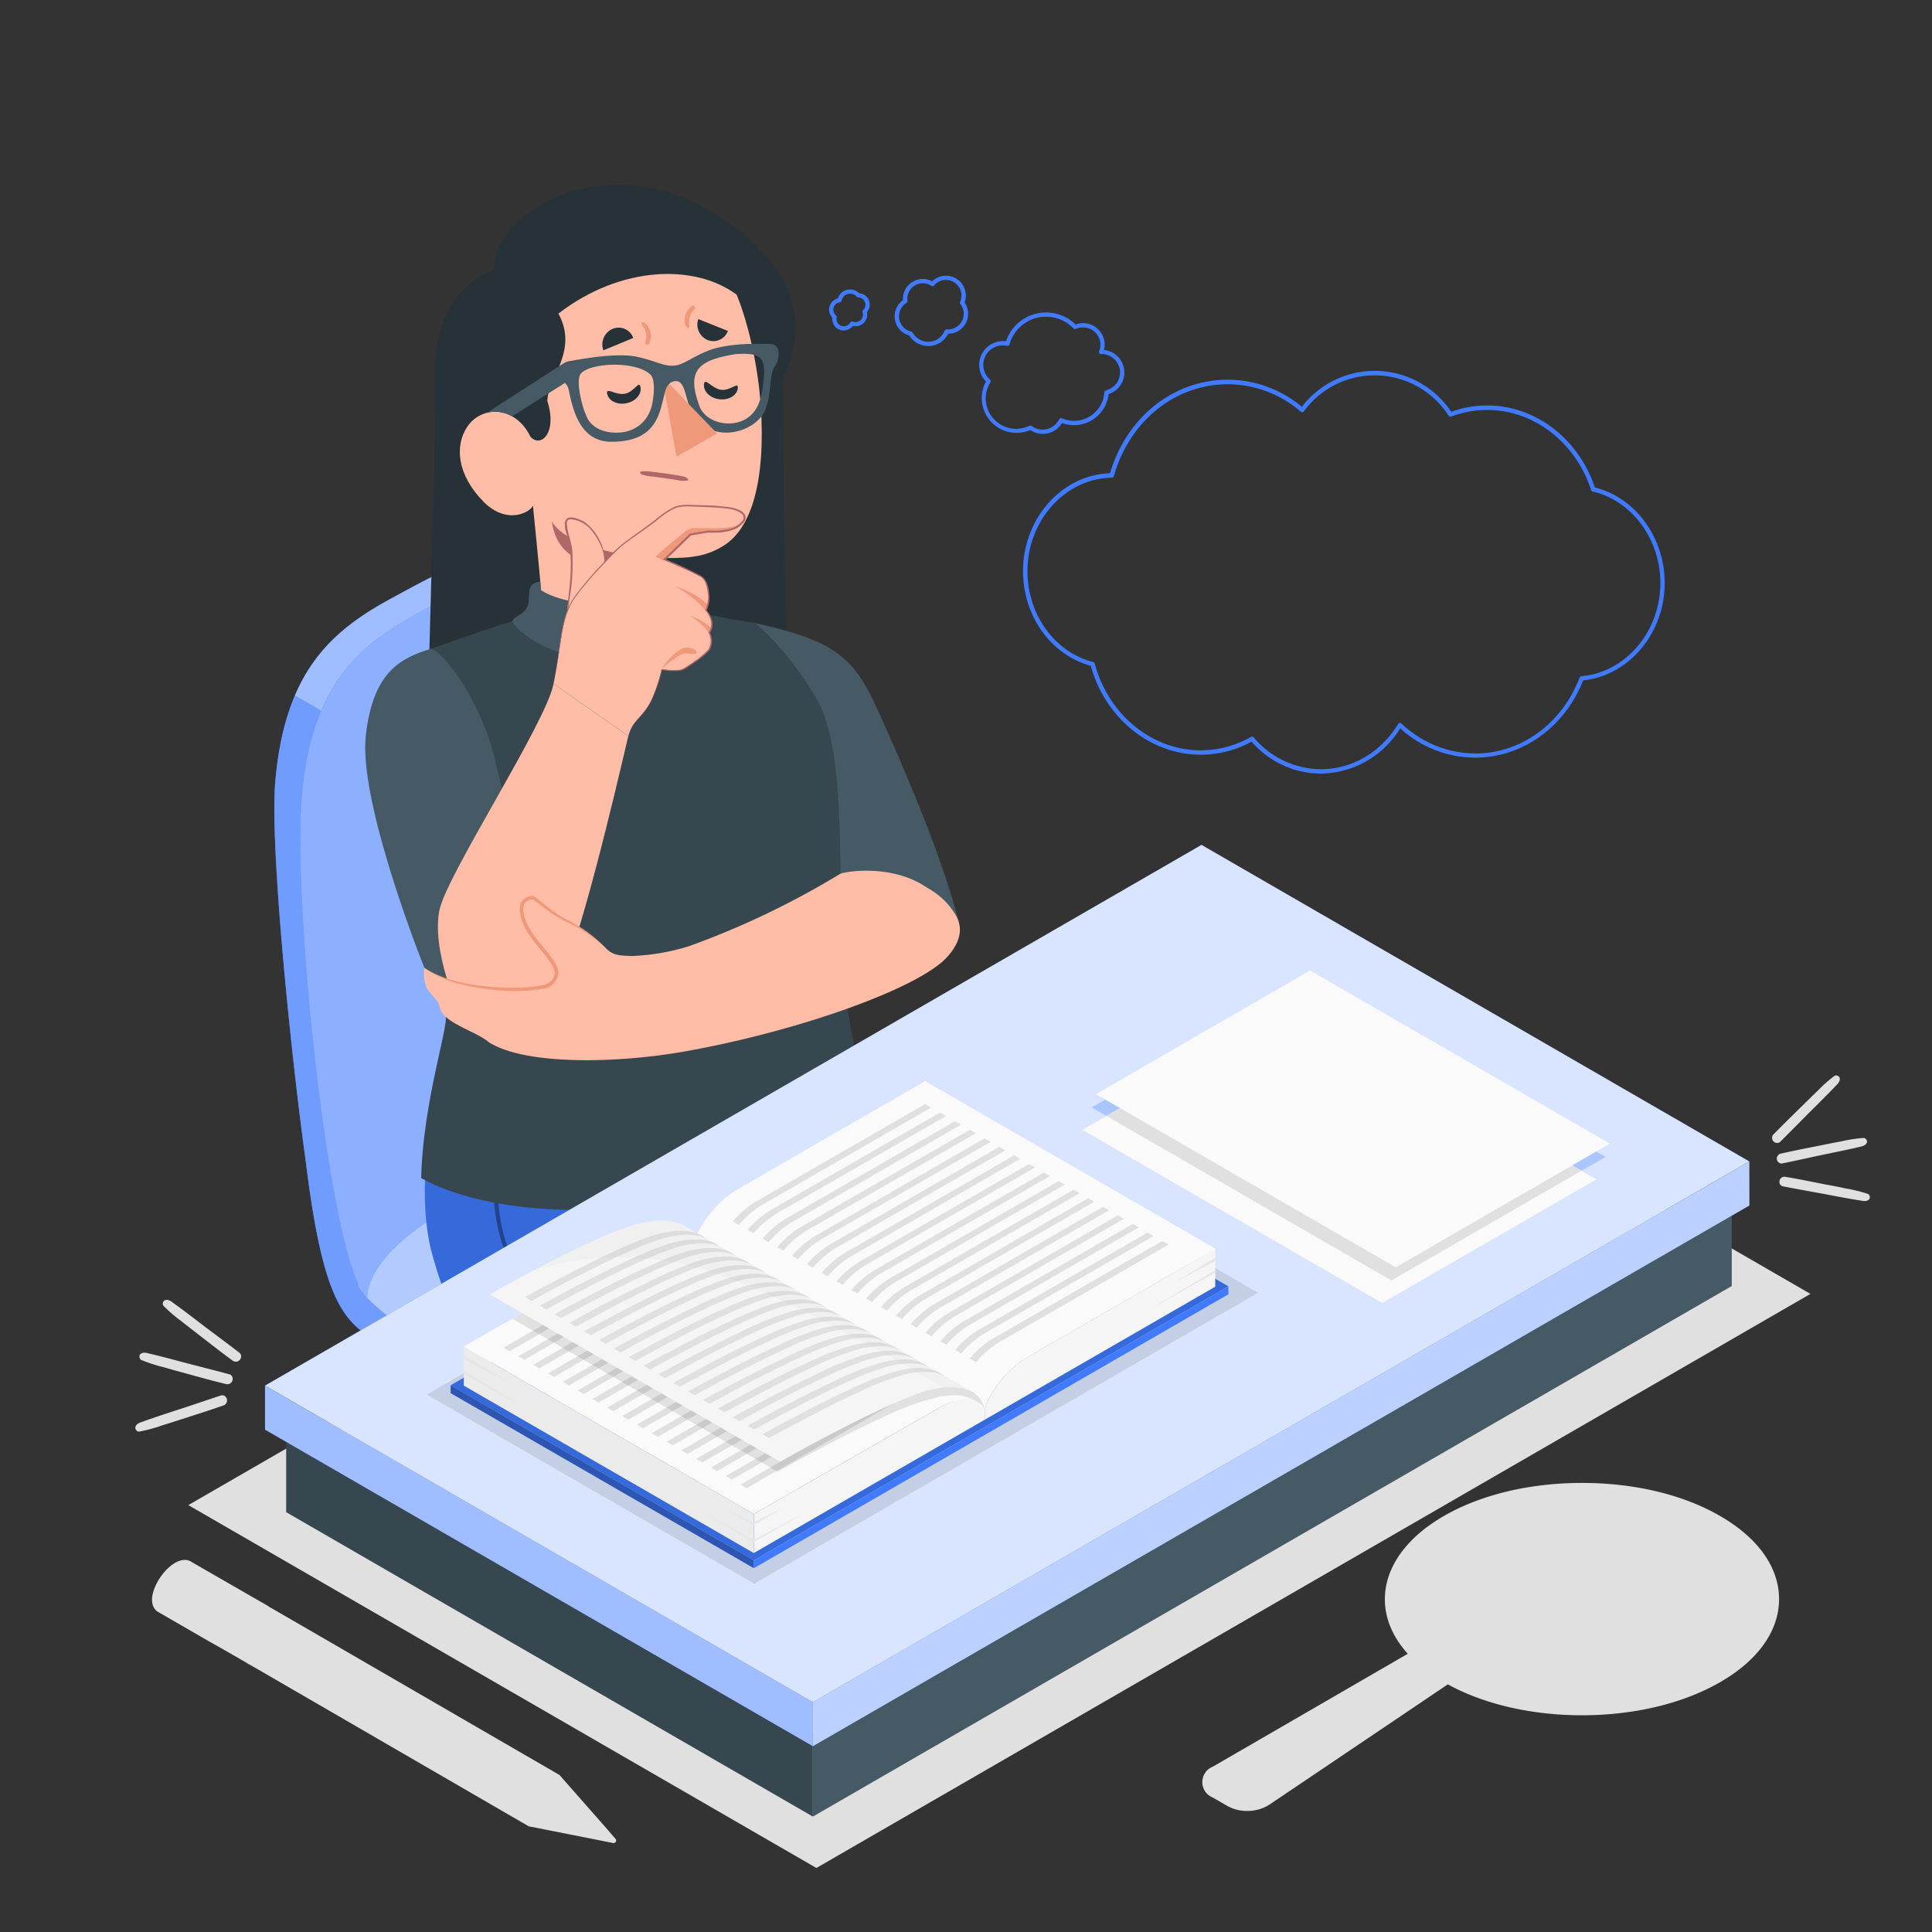 <svg xmlns="http://www.w3.org/2000/svg" viewBox="0 0 500 500"><rect x="0" y="0" width="500" height="500" fill="#333333" stroke="none"/><g id="freepik--Shadows--inject-129"><polygon id="freepik--Shadow--inject-129" points="211.28 483.43 48.74 389.52 306 240.95 468.54 334.86 211.28 483.43" style="fill:#e0e0e0"></polygon><path id="freepik--shadow--inject-129" d="M322.8,468.67a10.37,10.37,0,0,1-5.09-1.25l-3.83-2.21a4.3,4.3,0,0,1,0-8L364.33,428c-4.5-5-6.49-10.61-5.79-16.36.9-7.33,6.26-14.18,15.11-19.29,9.57-5.53,22.27-8.57,35.76-8.57s26.19,3,35.77,8.57c9.83,5.67,15.24,13.31,15.24,21.5s-5.41,15.82-15.24,21.49c-9.58,5.53-22.28,8.57-35.76,8.57h0c-13,0-25.28-2.83-34.72-8l-46.2,31.14A10.48,10.48,0,0,1,322.8,468.67Z" style="fill:#e0e0e0"></path><path id="freepik--shadow--inject-129" d="M156.55,472.72l-11.76-13.36h0l-68.52-39.7h0l-2.49-1.44-4.07-2.35-.28-.16.1,0-3.91-2.24v0l-16-9.21c-3.09-2.11-7.72,2.17-9.52,6.49h0a10.31,10.31,0,0,0-.63,2c-.35,1.79,0,3.41,1.28,4.32l13,7.51,3.54,2,0,0,2.92,1.68.28.15,3.38,1.95h0a.47.47,0,0,0,.13.11l2.84,1.61,70,40.57h0l17.16,3.39,4.67.93a.68.68,0,0,0,.59-.17.67.67,0,0,0,0-.94Z" style="fill:#e0e0e0"></path></g><g id="freepik--Character--inject-129"><g id="freepik--character--inject-129"><g id="freepik--Chair--inject-129"><g id="freepik--chair--inject-129"><path d="M76.32,180c-2.56,6-4.32,13.28-5.1,22.43-1.46,17.19,4.36,72.87,7.85,97.77v0c5.06,41.6,11.26,41.67,20.27,48.64,15.51,12,60.1,35.46,74.82,41.25,26.69,10.51,48.51-5.69,64.78-13.73A378.59,378.59,0,0,0,282,350.82c4.05-3,6.16-6,6.12-9.11,0-1.24,0-6.35,0-7.67,0-4-3.54-8.32-11-13.16-13.79-8.95-63.61-38-82.92-48.7a.19.19,0,0,0-.15-.16c-14.86-9-23.8-70.31-34.09-102.92-.21-.7-.43-1.37-.66-2s-.36-1-.54-1.52c-.65-1.78-1.31-3.4-2-4.89" style="fill:#407BFF"></path><path d="M288.16,334c0-4-3.54-8.32-11-13.16-13.78-8.95-63.6-38-82.91-48.7a.19.19,0,0,0-.15-.16c-14.86-9-23.8-70.31-34.09-102.92a59.82,59.82,0,0,0-2.15-6c-.06-.15-.13-.29-.19-.44-.18-.43-.38-.87-.59-1.32-.09-.22-.19-.45-.29-.67h0c-1.67-3.51-4-7.36-6.87-9.92a15,15,0,0,0-3.36-2.36c-1.67-1-5.18-2.9-6.06-3.41-10.09-6-23.32,1.21-39.82,10.24-10.25,5.62-19,12.31-24.33,24.76h0c-2.56,6-4.32,13.28-5.1,22.43-1.46,17.19,4.36,72.87,7.85,97.77v0c5.06,41.6,11.26,41.67,20.27,48.64,15.51,12,60.1,35.46,74.82,41.25,26.69,10.51,48.51-5.69,64.78-13.73s36.24-20.54,43.08-25.51c4.06-3,6.17-6,6.13-9.11C288.13,340.47,288.16,335.36,288.16,334Z" style="fill:#407BFF"></path><path d="M288.16,334c0-4-3.54-8.32-11-13.16-13.78-8.95-63.6-38-82.91-48.7a.19.19,0,0,0-.15-.16c-14.86-9-23.8-70.31-34.09-102.92a59.82,59.82,0,0,0-2.15-6c-.06-.15-.13-.29-.19-.44-.18-.43-.38-.87-.59-1.32-.09-.22-.19-.45-.29-.67h0c-1.67-3.51-4-7.36-6.87-9.92a15,15,0,0,0-3.36-2.36c-1.67-1-5.18-2.9-6.06-3.41-10.09-6-23.32,1.21-39.82,10.24-10.25,5.62-19,12.31-24.33,24.76h0c-2.56,6-4.32,13.28-5.1,22.43-1.46,17.19,4.36,72.87,7.85,97.77v0c5.06,41.6,11.26,41.67,20.27,48.64,15.51,12,60.1,35.46,74.82,41.25,26.69,10.51,48.51-5.69,64.78-13.73s36.24-20.54,43.08-25.51c4.06-3,6.17-6,6.13-9.11C288.13,340.47,288.16,335.36,288.16,334Z" style="fill:#fff;opacity:0.25"></path><path d="M238.92,368.6A377.85,377.85,0,0,0,282,343.07c9.25-6.71,8.4-13.59-4.86-22.19-18.42-11.95-93.51-54.56-93.51-54.56s-94.93,56-90.85,66.37,62.84,42.35,81.36,49.63C200.84,392.82,222.66,376.63,238.92,368.6Z" style="fill:#407BFF"></path><path d="M238.92,368.6A377.85,377.85,0,0,0,282,343.07c9.25-6.71,8.4-13.59-4.86-22.19-18.42-11.95-93.51-54.56-93.51-54.56s-94.93,56-90.85,66.37,62.84,42.35,81.36,49.63C200.84,392.82,222.66,376.63,238.92,368.6Z" style="fill:#fff;opacity:0.6"></path><path d="M146.53,148.4c-10-5.25-23,1.88-39,10.68-10.29,5.64-19.06,12.33-24.39,24.83L76.32,180c5.32-12.45,14.08-19.14,24.33-24.76,16.5-9,29.73-16.28,39.82-10.24C141.35,145.5,144.86,147.45,146.53,148.4Z" style="fill:#407BFF"></path><path d="M146.53,148.4c-10-5.25-23,1.88-39,10.68-10.29,5.64-19.06,12.33-24.39,24.83L76.32,180c5.32-12.45,14.08-19.14,24.33-24.76,16.5-9,29.73-16.28,39.82-10.24C141.35,145.5,144.86,147.45,146.53,148.4Z" style="fill:#fff;opacity:0.5"></path><path d="M160,169.1c-.21-.7-3.65-12.66-10.1-18.34A16.25,16.25,0,0,0,139,146.6c-8.73,0-19.2,5.77-31.49,12.48q-1.53.85-3,1.74c-.39.22-.77.45-1.14.68s-.91.56-1.36.85-.66.42-1,.65a57.48,57.48,0,0,0-6.18,4.7c-.32.27-.62.55-.93.85a44.89,44.89,0,0,0-3.51,3.64l-.59.69c-.23.29-.48.58-.69.87s-.45.59-.68.9-.44.59-.65.91a43.62,43.62,0,0,0-2.46,3.93c-.1.17-.2.34-.29.52-.2.36-.39.73-.58,1.11-.27.55-.53,1.1-.79,1.65-2.8,6.17-4.74,13.8-5.56,23.51-2.39,28.24,7.29,121.59,17,129.64,0,0-1.49-9.13,18-21.43,13.28-8.35,22.6-15.37,36.77-22.32,34.53-17,44.22-20.15,44.22-20.15C179.22,263,170.28,201.71,160,169.1Z" style="fill:#407BFF"></path><path d="M160,169.1c-.21-.7-3.65-12.66-10.1-18.34A16.25,16.25,0,0,0,139,146.6c-8.73,0-19.2,5.77-31.49,12.48q-1.53.85-3,1.74c-.39.22-.77.45-1.14.68s-.91.56-1.36.85-.66.42-1,.65a57.48,57.48,0,0,0-6.18,4.7c-.32.27-.62.55-.93.85a44.89,44.89,0,0,0-3.51,3.64l-.59.69c-.23.29-.48.58-.69.87s-.45.59-.68.9-.44.59-.65.91a43.62,43.62,0,0,0-2.46,3.93c-.1.17-.2.34-.29.52-.2.36-.39.73-.58,1.11-.27.55-.53,1.1-.79,1.65-2.8,6.17-4.74,13.8-5.56,23.51-2.39,28.24,7.29,121.59,17,129.64,0,0-1.49-9.13,18-21.43,13.28-8.35,22.6-15.37,36.77-22.32,34.53-17,44.22-20.15,44.22-20.15C179.22,263,170.28,201.71,160,169.1Z" style="fill:#fff;opacity:0.4"></path></g></g><g id="freepik--Bottom--inject-129"><path d="M114.83,277.79C108.75,296.51,109,315,112,325.13s6.22,24.1,33.42,37.77c31,15.59,67.33,30.6,67.33,30.6l107.62-62.22L219.62,281.56Z" style="fill:#407BFF"></path><path d="M114.83,277.79C108.75,296.51,109,315,112,325.13s6.22,24.1,33.42,37.77c31,15.59,67.33,30.6,67.33,30.6l107.62-62.22L219.62,281.56Z" style="opacity:0.15"></path><path d="M146,342.68c-.89-.79-1.75-1.58-2.58-2.38,7.24-2.7,10.71-12.37,8.76-22.7-1.11-5.93-2.38-12.65-2.2-19.15l-1.32,0c-.18,6.64,1.1,13.44,2.23,19.43,2,10.43-1.64,19.37-8.54,21.43-15.92-15.66-15.32-32.44-10.55-55.11l-1.29-.27c-5.23,24.85-4.66,42.65,14.61,59.78,12.67,11.26,61.47,32.71,80.85,42.18l1.39-.77C208.05,375.66,158.71,354,146,342.68Z" style="opacity:0.35"></path><path d="M222.24,299.54c-2.72,13.18-10.39,20.09-10.39,20.09,16.57,9.75,54.09,30.76,63.69,37.57L286.25,351l-64.88-35.38C224.92,306.13,222.24,299.54,222.24,299.54Z" style="opacity:0.35"></path></g><path id="freepik--Hair--inject-129" d="M127.87,70c-.47-15.53,29.66-32.76,58.19-14s18.37,37,16.45,42.54l1,79.81-92.61-2.54s2-67,1.66-78S115.92,74,127.87,70Z" style="fill:#263238"></path><path d="M222.24,251.88l18.3-8.34,7.61-4.8c-3.76-15.51-14-39.78-21.43-55.93-6-13.06-11.29-17.11-31.36-21.57L197.59,195Z" style="fill:#455a64"></path><path d="M109,304.89c.44-18.62,6.53-37.54,6.4-41.61-.59-17.66-5.76-40.77-7.53-51-3.85-22.26-1.25-39.9,3.85-44.42,0,0,16.87-6.09,23.3-7.78,3.86-1,.84,0,6.74-1a134.69,134.69,0,0,1,29.81-1.5c2.43.19,13.95,1.91,13.95,1.91,3.5.73,9.87,1.74,9.88,1.75s8.08,6.3,15.81,19.4c5.9,10,6.12,29,6.42,49.9.4,27.65,1.87,34.84,6.74,53.35C211.21,312.46,138.87,321.43,109,304.89Z" style="fill:#37474f"></path><path d="M111.68,167.86c-8.28,2.47-15.14,6.24-17,22.4s12.54,53.59,15,59.87,8.54,15.49,14.29,17.28,10.26-43.88,10.26-43.88-5.12-23.72-7.22-30.88S118.36,171.93,111.68,167.86Z" style="fill:#455a64"></path><g id="freepik--Head--inject-129"><path d="M190.63,76.25c-10.88-8.07-30.11-7.45-46.11,4.91,5.27,9.66-2.76,16.68-2.87,22.61,2.65,8.28-1.68,12.21-4.35,9.28-4.12-8.38-12.9-8-16.46-2.47-3.22,5-2.44,12.35,4.18,19.14,6.45,6.63,12.83,2.42,12.89,1,0,0,1.86,18.28,2.09,21.94s-.18,5.22-5,7.13c19.8,5.7,34.86,6.11,41.28-3.17-3.05-.77-2.94-3.07-3.3-6.11l-.78-6.08c7.32.08,11.06-.72,15.08-3.21,6-3.72,10.51-13.48,9.79-33C196.51,93.79,192.78,81.3,190.63,76.25Z" style="fill:#ffbda7"></path><path d="M172.17,144.47c-13.16-.38-26-3.76-29.33-9.5,0,0,.42,6.51,5.94,9.24,7.75,3.82,24,4.86,24,4.86Z" style="fill:#b16668"></path><path d="M180.71,82.57l7.67,3.08A4,4,0,0,1,183.14,88,4.35,4.35,0,0,1,180.71,82.57Z" style="fill:#263238"></path><path d="M179.73,79.28a.55.55,0,0,0-.66-.13,4.82,4.82,0,0,0-1.88,4.11,3,3,0,0,0,.2.83,1.73,1.73,0,0,0,.57.83.18.18,0,0,0,.24,0c.25-.21.15-.66.15-1s0-.46,0-.7a4.53,4.53,0,0,1,.19-1.26,4.73,4.73,0,0,1,1.32-2.08C180,79.73,179.87,79.42,179.73,79.28Zm-12,5.2a2.59,2.59,0,0,0-.56-.63,1.75,1.75,0,0,0-.89-.47.2.2,0,0,0-.22.11c-.12.31.18.66.33.93s.24.4.35.6a4.79,4.79,0,0,1,.43,1.2,4.72,4.72,0,0,1-.2,2.47c-.07.23.19.45.39.5A.56.56,0,0,0,168,89a4.57,4.57,0,0,0,.31-3.11A4.25,4.25,0,0,0,167.69,84.48Z" style="fill:#f0997a"></path><path d="M156.15,90.67l7.73-3.2a4,4,0,0,0-5.33-2.36A4.4,4.4,0,0,0,156.15,90.67Z" style="fill:#263238"></path><path d="M157.13,101.9c.38,1.84,2.62,2.95,5,2.46s4-2.37,3.63-4.21-1.58,1.25-4,1.74S156.74,100.06,157.13,101.9Z" style="fill:#263238"></path><path d="M182.19,99.42c-.21,1.87,1.57,3.62,4,3.91s4.55-1,4.76-2.86-1.88.7-4.3.41S182.4,97.55,182.19,99.42Z" style="fill:#263238"></path><path d="M177.92,123.83a3,3,0,0,0-.57-.39,4.86,4.86,0,0,0-.82-.19l-1.37-.26c-1-.17-2-.33-2.95-.46s-2.06-.28-3.1-.38A14.77,14.77,0,0,0,166,122c-.43,0-.36.62,0,.77a12.51,12.51,0,0,0,3.17.59c1,.14,2,.27,3,.42l2.9.41a6.86,6.86,0,0,0,3,.13C178.25,124.25,178,123.9,177.92,123.83Z" style="fill:#b16668"></path><path d="M145.91,94,126,106.82a8.58,8.58,0,0,1,6.54.94l14.31-9.07Z" style="fill:#455a64"></path><path d="M199.79,89.05c-5.21-.26-12.23,0-16.42,1.67-4.69,1.87-6.3,3.67-8.93,3.9-2.83.23-4.7-1.28-9.85-2.34-4.11-.83-11.31.09-16.44,1.06-1.77.16-3.36.82-3.26,3.18.33,2.2,1.79,2.45,2.27,4.22,1.21,6.15,3.3,13.78,11.42,13.58,16.77-.17,10.4-16.07,16.59-15.68,2.24.34,2.18,4.64,3.73,7.59a12,12,0,0,0,2.29,3.18c5.81,5.38,15.95,1.46,17.17-4.37,1.21-2.93.68-7.48,2-10C201.56,93.78,202.39,89.51,199.79,89.05ZM168.89,104a10.23,10.23,0,0,1-2.06,4.77,9.12,9.12,0,0,1-6.72,3.18c-3.61.23-7.33-1.2-8.49-4.64q-.21-.48-.39-.93c-.88-2.55-2.19-8-.91-9.68,2.35-2.83,14.35-3.45,18.12.35C169.48,98.33,169.33,101.35,168.89,104Zm28.43-3.34c-.29,1.82-.93,5.77-4.26,7.75-4.41,2.61-10.92.69-12.16-3.68-3.33-9.12.15-11.52,9.35-13.07C197.87,91.09,198.42,93,197.32,100.61Z" style="fill:#455a64"></path><path d="M185.58,112.18l-10.49,6-3-16.61a4.63,4.63,0,0,1,1.13-2.2Z" style="fill:#f0997a"></path></g><path d="M139.82,150.46c-3,.69-2.8,1.56-3,5.09s-3.87,3.71-4.15,5.18,11.31,12.83,31.45,9.05c20-3.74,17.91-12.16,17.91-12.16-.72-1.18-2.27-1.27-4.72-2.11s-2.5-1.45-2.54-3.27-.48-2.26-1.84-1.69l0,1.43s0,3.56-12.95,4.32c-14.15.83-20-3.6-20-3.6Z" style="fill:#455a64"></path><g id="freepik--Hand--inject-129"><path d="M155,139.92a9.93,9.93,0,0,1,1.14,7.29c-.37,1.48-1.65,2.31-2.32,3.64-1.06,2.09-1.56,4.43-3,6.35a5.76,5.76,0,0,1-3.44,2.4,6.16,6.16,0,0,1-.35-3.48,67.46,67.46,0,0,0,.83-12.45,24.08,24.08,0,0,0-1-5.55c-.26-.88-1-3.28.18-3.85a1.61,1.61,0,0,1,.95-.07c3,.39,4.77,2.05,6.35,4.56C154.6,139.14,154.83,139.53,155,139.92Z" style="fill:#ffbda7"></path><path d="M150.88,157.2a5.79,5.79,0,0,1-3.5,2.51c-.9-1.72-.39-3.71-.23-5.53.59-5.39,1.14-10.94-.58-16.18-1.43-4.76,1.14-4.83,4.69-2.92,3.6,2.66,6.11,7.67,4.92,12.13.87-3.63-.91-7.24-3.16-10a7.65,7.65,0,0,0-4.47-2.69c-.81-.16-1.72-.32-1.84.74,0,2.66,1.44,5.26,1.44,8a53.73,53.73,0,0,1-.63,11c-.21,1.79-.74,3.65,0,5.33l-.1-.05a5.73,5.73,0,0,0,3.46-2.31Z" style="fill:#b16668"></path><path d="M143.25,177c2.32-11.5,1.71-16.84,5.46-22.43,2.18-3.26,9-10.58,11.27-12.64s6.68-4.85,10.22-7.65,4.57-3.58,8.78-3.42c5.78.23,10.34.27,12.39,1.39s1.68,2.55-.62,4.09-6.41,1.16-7.73,1.28-4.29.73-4.29.73L172,144.83s8.43,3.46,9.95,4.75,2.06,6,.79,8.35c0,0,2.76,2.85.84,5.75,0,0,1.43,3-.36,4.79a34.68,34.68,0,0,1-6.43,4.7c-1.27.7-5.54.05-5.54.05a45.57,45.57,0,0,1-2.61,7.89c-2.39,4.81-4.93,5.11-6,9.34Z" style="fill:#ffbda7"></path><path d="M182.6,158.11a20.17,20.17,0,0,0-3.68-3.65c-1.29-1-4.06-2.68-4.06-2.68a21.88,21.88,0,0,1,5.78,2.71,18.69,18.69,0,0,1,2.56,2,4.83,4.83,0,0,1-.5,1.4Z" style="fill:#f0997a"></path><path d="M182.26,161.12a15.82,15.82,0,0,1,1.81,1.44,6,6,0,0,1-.64,1.34c-.8-1.87-4.79-4.59-4.79-4.59A17.83,17.83,0,0,1,182.26,161.12Z" style="fill:#f0997a"></path><path d="M171.21,173.22a15.36,15.36,0,0,1,4.7-5c1.58-1.19,4-.46,4.37.49s-2.45.25-3.35.44S173.15,171.22,171.21,173.22Z" style="fill:#f0997a"></path><path d="M169.61,144.1s2.08-1.93,5.71-4.93,3.34-2.51,6.25-2.48c2.71,0,8.38.21,10.17-1.17a9.79,9.79,0,0,1-1,.77c-2.24,1.49-6.41,1.16-7.73,1.28s-4.29.73-4.29.73l-7,6.72Z" style="fill:#f0997a"></path><path d="M143.25,177c.79-3.79,1.36-7.63,1.95-11.46s1.4-7.69,3.61-10.89a94,94,0,0,1,7.54-8.81c1.34-1.4,2.67-2.81,4.1-4.1s3.05-2.36,4.63-3.48,3.17-2.24,4.71-3.42a22.9,22.9,0,0,1,4.74-3.24c1.76-.72,3.73-.54,5.66-.47s3.87.13,5.8.28,3.92.27,5.51,1.21a2.07,2.07,0,0,1,.89.92,1.22,1.22,0,0,1-.2,1.15,6,6,0,0,1-2.13,1.74,14.23,14.23,0,0,1-5.58.9c-.49,0-1,0-1.47,0l-1.45.25-2.88.5h-.07l-.05,0-6.75,6.54-.23.23.3.13c3,1.28,6.11,2.54,9,4.11,1.57.64,2,2.38,2.25,4a8.39,8.39,0,0,1-.58,4.74l-.06.11.09.1a5.84,5.84,0,0,1,1.39,2.66,3.85,3.85,0,0,1-.57,2.88l-.05.08,0,.08a4.46,4.46,0,0,1,0,4.3,20.63,20.63,0,0,1-3.52,3c-.63.45-1.28.89-1.93,1.3a5.15,5.15,0,0,1-2,1,19.9,19.9,0,0,1-4.62-.19h-.11l0,.1a34.88,34.88,0,0,1-3.24,9.15,23.89,23.89,0,0,1-3,3.85,9.63,9.63,0,0,0-2.29,4.26,9.66,9.66,0,0,1,2.33-4.22,23.67,23.67,0,0,0,3-3.83,35.13,35.13,0,0,0,3.37-9.16l-.13.09a18.3,18.3,0,0,0,4.68.22,5.11,5.11,0,0,0,2.15-1c.67-.41,1.31-.84,1.95-1.29a20.73,20.73,0,0,0,3.6-3,4.77,4.77,0,0,0,.11-4.63v.16a4.18,4.18,0,0,0,.62-3.12,6.24,6.24,0,0,0-1.47-2.85l0,.21a8.81,8.81,0,0,0,.64-5,9.06,9.06,0,0,0-.64-2.44,3.63,3.63,0,0,0-1.79-1.81,95.47,95.47,0,0,0-9-4.17l.07.36,6.77-6.52-.11.06,2.84-.48,1.43-.24c.46,0,.95,0,1.43,0a14.33,14.33,0,0,0,5.8-.95,6.42,6.42,0,0,0,2.32-1.92,1.68,1.68,0,0,0,.24-1.6,2.62,2.62,0,0,0-1.08-1.15c-1.8-1-3.82-1.07-5.74-1.26s-3.88-.19-5.82-.26-3.94-.24-5.82.53a23.88,23.88,0,0,0-4.83,3.31c-1.52,1.19-3.1,2.31-4.68,3.44s-3.17,2.23-4.64,3.52-2.77,2.73-4.1,4.14a91.24,91.24,0,0,0-7.54,8.87c-2.23,3.27-3,7.21-3.53,11S144,173.15,143.25,177Z" style="fill:#b16668"></path><path d="M143.25,177c-2,10.18-27.24,48.78-29.46,58.27s4.11,27.57,8.82,31.38,15.81-.46,21.52-11S159.2,205,162.61,190.45Z" style="fill:#ffbda7"></path></g><g id="freepik--Arm--inject-129"><path d="M110.65,256c.92,1.55,2.9,3,3.17,4.62.66,4.12,9.4,6.21,12.71,9.12,9.35,5.9,32.59,5.52,50.22,2.45,28.71-5,61-16.24,68.43-24.58,4.48-5,3.47-8.76,1.93-11.17-2.82-4.44-6.17-6.08-8.07-7.27-8-5-18.35-4-21.52-3.07a215.8,215.8,0,0,1-39.18,18.76,56.45,56.45,0,0,1-14.72,2.55c-3.1-.09-4.94-.1-6.75-1.94a35.91,35.91,0,0,0-10-7.13c-3-1.48-4.68-2.79-8.4-5.75-.77-.63-2.08-.15-2.79.56A3.16,3.16,0,0,0,135,236c.74,5.06,4.89,8.52,7.69,12.53a5.37,5.37,0,0,1,1.29,3.75,4,4,0,0,1-2.64,2.87c-3.7,1.43-22.66,1.76-31.56-4.72C109.78,250.47,109.39,253.87,110.65,256Z" style="fill:#ffbda7"></path><path d="M156.87,245.51a35.18,35.18,0,0,0-8.29-6.51c-1.55-.87-3.12-1.6-4.56-2.59s-2.8-2.07-4.17-3.17l-1-.83a1.92,1.92,0,0,0-1.53-.48,3.23,3.23,0,0,0-2.46,1.63,4.38,4.38,0,0,0-.24,2.86,11.92,11.92,0,0,0,.76,2.62c1.43,3.39,4,6,6.08,8.71,1,1.36,2.18,2.82,2.07,4.33s-1.65,2.64-3.24,2.92a47.92,47.92,0,0,1-10.39.56,58.68,58.68,0,0,1-10.39-1.29,28.09,28.09,0,0,1-9.72-3.8,28.32,28.32,0,0,0,9.61,4.29,58.62,58.62,0,0,0,10.46,1.59,44.11,44.11,0,0,0,10.63-.44,4.65,4.65,0,0,0,4-3.74c.12-2.13-1.23-3.64-2.22-5-2.17-2.8-4.7-5.3-6-8.45a10.73,10.73,0,0,1-.73-2.42,3.57,3.57,0,0,1,.14-2.3,2.45,2.45,0,0,1,1.77-1.18,1,1,0,0,1,.91.27l1.05.8c1.4,1.07,2.8,2.15,4.3,3.1s3.13,1.69,4.68,2.49A35.18,35.18,0,0,1,156.87,245.51Z" style="fill:#f0997a"></path></g></g><g id="freepik--Desk--inject-129"><polygon points="74.06 369.87 74.06 391.35 210.37 470.13 210.37 448.65 74.06 369.87" style="fill:#37474f"></polygon><polygon points="210.37 448.65 448.18 311.34 448.18 332.82 210.37 470.13 210.37 448.65" style="fill:#455a64"></polygon><polygon points="210.37 440.52 68.59 358.6 310.95 218.66 452.72 300.59 210.37 440.52" style="fill:#407BFF"></polygon><polygon points="210.37 440.52 68.59 358.6 310.95 218.66 452.72 300.59 210.37 440.52" style="fill:#fff;opacity:0.8"></polygon><polygon points="68.59 358.6 68.59 369.99 210.37 451.91 210.37 440.52 68.59 358.6" style="fill:#407BFF"></polygon><polygon points="68.59 358.6 68.59 369.99 210.37 451.91 210.37 440.52 68.59 358.6" style="fill:#fff;opacity:0.5"></polygon><polygon points="210.37 451.91 452.73 311.98 452.72 300.59 210.37 440.52 210.37 451.91" style="fill:#407BFF"></polygon><polygon points="210.37 440.52 452.72 300.59 452.73 311.98 210.37 451.91 210.37 440.52" style="fill:#fff;opacity:0.65"></polygon></g><g id="freepik--Lines--inject-129"><g id="freepik--lines--inject-129"><path d="M62,350.12l0,0c-3.36-2.6-6.79-5.1-10.17-7.68q-2.28-1.76-4.58-3.48c-.84-.62-1.68-1.25-2.54-1.85a3.1,3.1,0,0,0-1.41-.71c-.24,0-.81.07-.94.32l-.12.22a.91.91,0,0,0,.06,1,39.32,39.32,0,0,0,4.66,4c1.42,1.14,2.86,2.24,4.29,3.35,2.95,2.27,5.87,4.59,8.88,6.78a1.37,1.37,0,0,0,2.25-.82A1.19,1.19,0,0,0,62,350.12Z" style="fill:#e0e0e0"></path><path d="M59.38,355.67v0c-4.1-1.11-8.23-2.12-12.33-3.21-1.85-.49-3.71-1-5.57-1.46-1-.26-2-.51-3.05-.74a3,3,0,0,0-1.57-.12c-.23.08-.72.37-.75.66l0,.25a.92.92,0,0,0,.44.9,39.27,39.27,0,0,0,5.83,1.89c1.74.51,3.49,1,5.24,1.46,3.6,1,7.18,2,10.8,2.87a1.37,1.37,0,0,0,1.76-1.62A1.16,1.16,0,0,0,59.38,355.67Z" style="fill:#e0e0e0"></path><path d="M57.24,361.13v0c-4,1.31-8.05,2.72-12.08,4-1.82.6-3.65,1.2-5.46,1.82-1,.34-2,.68-3,1.06a3,3,0,0,0-1.38.75c-.15.2-.4.71-.27,1l.12.23a.91.91,0,0,0,.86.51,40.65,40.65,0,0,0,5.91-1.6c1.74-.53,3.46-1.09,5.19-1.65,3.54-1.15,7.1-2.25,10.61-3.5a1.37,1.37,0,0,0,.59-2.32A1.18,1.18,0,0,0,57.24,361.13Z" style="fill:#e0e0e0"></path></g><g id="freepik--lines--inject-129"><path d="M461.31,307v0c4,.79,8,1.47,12,2.23,1.81.34,3.61.69,5.41,1,1,.18,2,.35,3,.5a2.86,2.86,0,0,0,1.51,0c.21-.09.66-.4.67-.68v-.23a.86.86,0,0,0-.48-.83,38.15,38.15,0,0,0-5.69-1.41c-1.69-.37-3.4-.7-5.1-1-3.49-.69-7-1.42-10.49-2a1.32,1.32,0,0,0-1.58,1.67A1.14,1.14,0,0,0,461.31,307Z" style="fill:#e0e0e0"></path><path d="M461.19,301.1v0c4-.8,7.94-1.71,11.92-2.53,1.8-.37,3.59-.74,5.38-1.13,1-.21,2-.43,2.93-.68a2.77,2.77,0,0,0,1.39-.57c.17-.16.47-.62.37-.88l-.09-.22a.89.89,0,0,0-.76-.59,38,38,0,0,0-5.79.88c-1.71.31-3.41.66-5.11,1-3.49.7-7,1.36-10.46,2.16a1.31,1.31,0,0,0-.82,2.14A1.13,1.13,0,0,0,461.19,301.1Z" style="fill:#e0e0e0"></path><path d="M460.68,295.52v0c2.9-2.85,5.72-5.77,8.61-8.63,1.3-1.3,2.6-2.59,3.88-3.89.71-.72,1.41-1.43,2.09-2.17a2.91,2.91,0,0,0,.85-1.24c.05-.23.05-.77-.18-.94l-.19-.14a.86.86,0,0,0-1-.07,38.42,38.42,0,0,0-4.37,3.9c-1.26,1.19-2.49,2.41-3.73,3.63-2.54,2.49-5.11,5-7.58,7.53a1.31,1.31,0,0,0,.49,2.24A1.12,1.12,0,0,0,460.68,295.52Z" style="fill:#e0e0e0"></path></g></g></g><g id="freepik--Sheets--inject-129"><g id="freepik--sheets--inject-129"><polygon points="280.13 292.41 357.72 337.21 413.14 305.21 335.55 260.41 280.13 292.41" style="fill:#fafafa"></polygon><polygon points="415.51 299.39 409.29 302.98 335.55 260.41 286.36 288.81 282.5 286.59 337.93 254.59 415.51 299.39" style="fill:#407BFF;opacity:0.3"></polygon><polygon points="409.29 302.98 360.09 331.39 286.36 288.81 335.55 260.41 409.29 302.98" style="fill:#e0e0e0"></polygon><polygon points="283.62 283.17 361.21 327.97 416.63 295.97 339.04 251.17 283.62 283.17" style="fill:#fafafa"></polygon></g></g><g id="freepik--Book--inject-129"><g id="freepik--book--inject-129"><polygon points="195.2 409.85 325.58 334.57 240.83 285.63 110.45 360.92 195.2 409.85" style="opacity:0.1"></polygon><polygon points="195.09 403.81 317.9 332.9 239.44 287.6 116.63 358.51 195.09 403.81" style="fill:#407BFF"></polygon><polygon points="195.09 403.81 317.9 332.9 239.44 287.6 116.63 358.51 195.09 403.81" style="opacity:0.15"></polygon><path d="M254.87,367.41l0-2.19c0-2.7,4.82-10.42,10.84-13.9l48.79-28.16V333Z" style="fill:#f5f5f5"></path><path d="M314.48,323.16l-48.79,28.16c-6,3.47-10.87,11.2-10.84,13.9l0,2.19-75.05-43.33h0v-2.2c0-2.7,4.81-10.42,10.84-13.9l48.76-28.15,0,0Z" style="fill:#fafafa"></path><path d="M314.48,323.16l-48.79,28.16c-6,3.47-10.87,11.2-10.84,13.9l0,2.19-75.05-43.33h0v-2.2c0-2.7,4.81-10.42,10.84-13.9l48.79-28.17Z" style="fill:#fafafa"></path><path d="M254.85,365.38l-4.67-2.71L244,359.11c3.45-.4,5.89.12,7.58,1.09A6.38,6.38,0,0,1,254.85,365.38Z" style="fill:#f0f0f0"></path><path d="M254.85,365.38l-4.67-2.71L244,359.11c3.45-.4,5.89.12,7.58,1.09A6.38,6.38,0,0,1,254.85,365.38Z" style="fill:#e0e0e0"></path><polygon points="195.11 405.85 195.09 403.81 116.63 358.51 116.63 360.54 195.11 405.85" style="fill:#407BFF"></polygon><polygon points="195.11 405.85 195.09 403.81 116.63 358.51 116.63 360.54 195.11 405.85" style="opacity:0.3"></polygon><polygon points="195.11 405.85 317.92 334.95 317.9 332.9 195.09 403.81 195.11 405.85" style="fill:#407BFF"></polygon><path d="M254.85,365.38c0-2.71-5-5-11-1.5l-48.77,27.94v10.11l59.79-34.52S254.87,368.08,254.85,365.38Z" style="fill:#f5f5f5"></path><polygon points="195.08 401.93 195.08 391.82 120.03 348.49 120.03 358.6 195.08 401.93" style="fill:#ebebeb"></polygon><path d="M243.86,363.88l-2.19,1.25-46.59,26.69-66.29-38.27L120,348.49l48.78-27.94c4.42-2.54,6.89-2.34,8.63-1.35h0l76.08,43.92C250.77,361.57,247.57,361.9,243.86,363.88Z" style="fill:#fafafa"></path><polygon points="191.67 384.2 233.2 360.24 235.39 358.99 236.99 359.91 234.8 361.16 193.27 385.13 191.67 384.2" style="fill:#e0e0e0"></polygon><polygon points="187.84 381.99 229.37 358.03 231.55 356.78 233.15 357.7 230.97 358.95 189.43 382.91 187.84 381.99" style="fill:#e0e0e0"></polygon><polygon points="184 379.78 225.53 355.81 227.72 354.56 229.32 355.49 227.13 356.74 185.6 380.7 184 379.78" style="fill:#e0e0e0"></polygon><polygon points="180.16 377.56 221.7 353.6 223.88 352.35 225.48 353.27 223.3 354.52 181.76 378.49 180.16 377.56" style="fill:#e0e0e0"></polygon><polygon points="176.33 375.35 217.86 351.38 220.05 350.13 221.65 351.06 219.46 352.31 177.93 376.27 176.33 375.35" style="fill:#e0e0e0"></polygon><polygon points="172.49 373.13 214.03 349.17 216.21 347.92 217.81 348.84 215.63 350.09 174.09 374.06 172.49 373.13" style="fill:#e0e0e0"></polygon><polygon points="168.66 370.92 210.19 346.95 212.38 345.7 213.97 346.63 211.79 347.88 170.26 371.84 168.66 370.92" style="fill:#e0e0e0"></polygon><polygon points="164.82 368.7 206.36 344.74 208.54 343.49 210.14 344.41 207.95 345.66 166.42 369.63 164.82 368.7" style="fill:#e0e0e0"></polygon><polygon points="160.99 366.49 202.52 342.53 204.71 341.28 206.31 342.2 204.12 343.45 162.59 367.41 160.99 366.49" style="fill:#e0e0e0"></polygon><polygon points="157.15 364.28 198.69 340.31 200.87 339.06 202.47 339.99 200.28 341.23 158.75 365.2 157.15 364.28" style="fill:#e0e0e0"></polygon><polygon points="153.32 362.06 194.85 338.1 197.04 336.85 198.63 337.77 196.45 339.02 154.92 362.98 153.32 362.06" style="fill:#e0e0e0"></polygon><polygon points="149.48 359.85 191.01 335.88 193.2 334.63 194.8 335.56 192.61 336.81 151.08 360.77 149.48 359.85" style="fill:#e0e0e0"></polygon><polygon points="145.65 357.63 187.18 333.67 189.37 332.42 190.96 333.34 188.78 334.59 147.24 358.56 145.65 357.63" style="fill:#e0e0e0"></polygon><polygon points="141.81 355.42 183.34 331.45 185.53 330.2 187.13 331.13 184.94 332.38 143.41 356.34 141.81 355.42" style="fill:#e0e0e0"></polygon><polygon points="137.98 353.2 179.51 329.24 181.69 327.99 183.29 328.91 181.11 330.16 139.57 354.13 137.98 353.2" style="fill:#e0e0e0"></polygon><polygon points="134.14 350.99 175.67 327.02 177.86 325.78 179.46 326.7 177.27 327.95 135.74 351.91 134.14 350.99" style="fill:#e0e0e0"></polygon><polygon points="130.31 348.77 171.84 324.81 174.02 323.56 175.62 324.49 173.44 325.73 131.9 349.7 130.31 348.77" style="fill:#e0e0e0"></polygon><path d="M244.32,361.26c-.9.09-2.81.7-3.86.94-4.44,1-12.26,4.57-19.75,8.32-10,5-19.44,10.36-19.44,10.36L132.6,341.29l36.21-20.74a15.78,15.78,0,0,1,4.47-1.86,9.77,9.77,0,0,1,3.13,1.08l.48-.84a4.68,4.68,0,0,1,.55.27l76.08,43.92C249.25,360.66,247.26,361,244.32,361.26Z" style="opacity:0.1"></path><polygon points="195.03 394.02 202.48 390.25 195.08 394.75 187.65 390.46 195.03 394.02" style="fill:#e6e6e6"></polygon><polygon points="195.09 399.08 208.74 391.2 195.09 398.55 179.74 390.22 195.09 399.08" style="fill:#e6e6e6"></polygon><polygon points="120.03 350.72 131.51 357.64 120.03 351.78 120.03 350.72" style="fill:#e6e6e6"></polygon><polygon points="120.05 354.67 137.09 365.09 120.03 355.61 120.05 354.67" style="fill:#e6e6e6"></polygon><path d="M244,359.11a26.09,26.09,0,0,0-2.93.5c-4.43,1-12.25,4.57-19.75,8.32-10,5-19.44,10.36-19.44,10.36L126.81,335s28.57-16.45,39.78-18.62c5.26-1,8.49-.31,10.45.81v0l74.55,43C249.91,359.23,247.47,358.71,244,359.11Z" style="fill:#f5f5f5"></path><path d="M243.08,355.28c-1.69-1-4.14-1.49-7.58-1.1a25.86,25.86,0,0,0-2.93.51,72,72,0,0,0-12.26,4.7c-2.44,1.13-5,2.36-7.49,3.62-6,3-11.84,6.15-15.51,8.17l1.7,1c3.68-2,9.49-5.16,15.52-8.18,2.5-1.25,5-2.49,7.48-3.61a72.49,72.49,0,0,1,12.26-4.71,26.09,26.09,0,0,1,2.93-.5c3.45-.4,5.89.12,7.58,1.1Z" style="fill:#e0e0e0"></path><path d="M239.23,353.06c-1.68-1-4.13-1.49-7.58-1.09a25.94,25.94,0,0,0-2.92.5,71.32,71.32,0,0,0-12.26,4.71c-2.44,1.12-5,2.35-7.49,3.61-6,3-11.84,6.15-15.52,8.18l1.71,1c3.68-2,9.49-5.16,15.51-8.17,2.51-1.26,5-2.49,7.49-3.62a72.49,72.49,0,0,1,12.26-4.71,26.09,26.09,0,0,1,2.93-.5c3.45-.39,5.89.12,7.58,1.1Z" style="fill:#e0e0e0"></path><path d="M235.39,350.85c-1.69-1-4.13-1.5-7.58-1.1a26.09,26.09,0,0,0-2.93.5A71.27,71.27,0,0,0,212.63,355c-2.45,1.12-5,2.36-7.49,3.61-6,3-11.84,6.16-15.52,8.18l1.71,1c3.67-2,9.49-5.16,15.51-8.17,2.51-1.26,5-2.49,7.49-3.62a72.49,72.49,0,0,1,12.26-4.71,28.58,28.58,0,0,1,2.93-.5c3.45-.39,5.89.13,7.58,1.1Z" style="fill:#e0e0e0"></path><path d="M231.55,348.63c-1.69-1-4.13-1.5-7.58-1.1a26.09,26.09,0,0,0-2.93.5,72.49,72.49,0,0,0-12.26,4.71c-2.44,1.13-5,2.36-7.49,3.61-6,3-11.83,6.16-15.51,8.18l1.71,1c3.67-2,9.48-5.15,15.51-8.17,2.51-1.26,5.05-2.49,7.49-3.62a72,72,0,0,1,12.26-4.7,23.67,23.67,0,0,1,2.93-.5c3.44-.4,5.89.12,7.58,1.09Z" style="fill:#e0e0e0"></path><path d="M227.71,346.41c-1.69-1-4.13-1.49-7.58-1.1a28.58,28.58,0,0,0-2.93.5,72.49,72.49,0,0,0-12.26,4.71c-2.44,1.13-5,2.36-7.49,3.62-6,3-11.84,6.15-15.51,8.17l1.7,1c3.68-2,9.49-5.16,15.52-8.18,2.5-1.26,5.05-2.49,7.49-3.61a71.32,71.32,0,0,1,12.26-4.71,25.56,25.56,0,0,1,2.92-.5c3.45-.4,5.9.12,7.58,1.09Z" style="fill:#e0e0e0"></path><path d="M223.87,344.19c-1.69-1-4.14-1.49-7.58-1.1a25.86,25.86,0,0,0-2.93.51,72,72,0,0,0-12.26,4.7c-2.44,1.13-5,2.36-7.49,3.62-6,3-11.84,6.15-15.51,8.17l1.7,1c3.68-2,9.49-5.16,15.52-8.18,2.5-1.25,5-2.49,7.49-3.61a71.27,71.27,0,0,1,12.25-4.71,26.09,26.09,0,0,1,2.93-.5c3.45-.4,5.89.12,7.58,1.1Z" style="fill:#e0e0e0"></path><path d="M220,342c-1.68-1-4.13-1.49-7.58-1.09a25.94,25.94,0,0,0-2.92.5,71,71,0,0,0-12.26,4.71c-2.44,1.12-5,2.35-7.49,3.61-6,3-11.84,6.15-15.52,8.17l1.71,1c3.68-2,9.49-5.16,15.51-8.18,2.51-1.25,5.05-2.48,7.49-3.61a72.49,72.49,0,0,1,12.26-4.71,26.09,26.09,0,0,1,2.93-.5c3.45-.39,5.89.12,7.58,1.1Z" style="fill:#e0e0e0"></path><path d="M216.18,339.76c-1.69-1-4.13-1.5-7.58-1.1a26.09,26.09,0,0,0-2.93.5,71.27,71.27,0,0,0-12.25,4.71c-2.45,1.12-5,2.36-7.49,3.61-6,3-11.84,6.16-15.52,8.18l1.71,1c3.67-2,9.49-5.16,15.51-8.17,2.51-1.26,5.05-2.49,7.49-3.62a72.49,72.49,0,0,1,12.26-4.71,28.58,28.58,0,0,1,2.93-.5c3.45-.39,5.89.13,7.58,1.1Z" style="fill:#e0e0e0"></path><path d="M206.47,337.42a25.86,25.86,0,0,0-2.93.51c-4.44,1-12.26,4.56-19.75,8.32-6,3-11.84,6.15-15.51,8.17l-1.71-1c3.68-2,9.49-5.16,15.51-8.18,7.49-3.75,15.32-7.32,19.75-8.32a26.09,26.09,0,0,1,2.93-.5c3.45-.4,5.89.12,7.58,1.1l1.7,1C212.36,337.55,209.91,337,206.47,337.42Z" style="fill:#e0e0e0"></path><path d="M202.62,335.21a25.94,25.94,0,0,0-2.92.5c-4.44,1-12.26,4.57-19.75,8.32-6,3-11.84,6.15-15.52,8.17l-1.7-1c3.67-2,9.49-5.16,15.51-8.18,7.49-3.75,15.32-7.32,19.75-8.32a26.09,26.09,0,0,1,2.93-.5c3.45-.39,5.89.13,7.58,1.1l1.7,1C208.52,335.33,206.07,334.81,202.62,335.21Z" style="fill:#e0e0e0"></path><path d="M198.78,333a26.09,26.09,0,0,0-2.93.5c-4.43,1-12.25,4.57-19.74,8.32-6,3-11.84,6.16-15.52,8.18l-1.7-1c3.67-2,9.48-5.16,15.51-8.17,7.49-3.76,15.31-7.33,19.75-8.33a28.13,28.13,0,0,1,2.93-.5c3.44-.39,5.89.13,7.58,1.1l1.7,1C204.67,333.11,202.23,332.59,198.78,333Z" style="fill:#e0e0e0"></path><path d="M194.94,330.77a26.09,26.09,0,0,0-2.93.5c-4.43,1-12.26,4.57-19.75,8.32-6,3-11.83,6.16-15.51,8.18l-1.71-1c3.68-2,9.49-5.15,15.52-8.17,7.49-3.75,15.31-7.33,19.75-8.32a26.1,26.1,0,0,1,2.92-.51c3.45-.39,5.9.13,7.58,1.1l1.71,1C200.83,330.89,198.39,330.37,194.94,330.77Z" style="fill:#e0e0e0"></path><path d="M191.1,328.55a26.09,26.09,0,0,0-2.93.5c-4.44,1-12.26,4.57-19.75,8.33-6,3-11.84,6.15-15.51,8.17l-1.71-1c3.68-2,9.49-5.16,15.52-8.18,7.49-3.75,15.31-7.32,19.74-8.32a26.09,26.09,0,0,1,2.93-.5c3.45-.4,5.89.12,7.58,1.09l1.71,1C197,328.68,194.55,328.16,191.1,328.55Z" style="fill:#e0e0e0"></path><path d="M187.26,326.33a28.13,28.13,0,0,0-2.93.5c-4.44,1-12.26,4.57-19.75,8.33-6,3-11.84,6.15-15.51,8.17l-1.71-1c3.68-2,9.49-5.16,15.51-8.18,7.49-3.75,15.32-7.32,19.75-8.32a26.09,26.09,0,0,1,2.93-.5c3.45-.4,5.89.12,7.58,1.1l1.7,1C193.15,326.46,190.7,325.94,187.26,326.33Z" style="fill:#e0e0e0"></path><path d="M183.41,324.11a26.1,26.1,0,0,0-2.92.51c-4.44,1-12.26,4.57-19.75,8.32-6,3-11.84,6.15-15.52,8.17l-1.7-1c3.67-2,9.49-5.16,15.51-8.18,7.49-3.75,15.31-7.32,19.75-8.32a26.09,26.09,0,0,1,2.93-.5c3.45-.4,5.89.12,7.58,1.1l1.7,1C189.31,324.24,186.86,323.72,183.41,324.11Z" style="fill:#e0e0e0"></path><path d="M179.57,321.9a26.09,26.09,0,0,0-2.93.5c-4.43,1-12.25,4.57-19.74,8.32-6,3-11.84,6.15-15.52,8.18l-1.7-1c3.67-2,9.48-5.16,15.51-8.17,7.49-3.76,15.31-7.33,19.75-8.33a25.71,25.71,0,0,1,2.93-.5c3.44-.39,5.89.13,7.58,1.1l1.7,1C185.46,322,183,321.5,179.57,321.9Z" style="fill:#e0e0e0"></path><path d="M175.73,319.68a26.09,26.09,0,0,0-2.93.5c-4.43,1-12.26,4.57-19.75,8.32-6,3-11.83,6.16-15.51,8.18l-1.71-1c3.68-2,9.49-5.16,15.52-8.17,7.49-3.76,15.31-7.33,19.75-8.33a28.42,28.42,0,0,1,2.92-.5c3.45-.39,5.9.13,7.58,1.1l1.71,1C181.62,319.8,179.18,319.28,175.73,319.68Z" style="fill:#e0e0e0"></path><path d="M258.67,347.27a24.43,24.43,0,0,0-6.07,5.2l-1.57-.91a24.65,24.65,0,0,1,6.08-5.19l43.73-25.19,1.56.9Z" style="fill:#e0e0e0"></path><path d="M258.67,347.27a24.43,24.43,0,0,0-6.07,5.2l-1.57-.91a24.65,24.65,0,0,1,6.08-5.19l43.73-25.19,1.56.9Z" style="fill:#e0e0e0"></path><path d="M254.83,345.05a24.64,24.64,0,0,0-6.07,5.2l-1.56-.9a24.43,24.43,0,0,1,6.07-5.2L297,319l1.56.9Z" style="fill:#e0e0e0"></path><path d="M251,342.84a24.47,24.47,0,0,0-6.08,5.19l-1.56-.9a24.64,24.64,0,0,1,6.07-5.2l43.73-25.18,1.56.9Z" style="fill:#e0e0e0"></path><path d="M247.16,340.62a24.3,24.3,0,0,0-6.08,5.2l-1.56-.9a24.3,24.3,0,0,1,6.08-5.2l43.72-25.19,1.56.9Z" style="fill:#e0e0e0"></path><path d="M243.32,338.41a24.39,24.39,0,0,0-6.07,5.19l-1.57-.9a24.69,24.69,0,0,1,6.08-5.2l43.73-25.18,1.56.9Z" style="fill:#e0e0e0"></path><path d="M239.48,336.19a24.43,24.43,0,0,0-6.07,5.2l-1.56-.9a24.43,24.43,0,0,1,6.07-5.2l43.73-25.19,1.56.9Z" style="fill:#e0e0e0"></path><path d="M235.65,334a24.51,24.51,0,0,0-6.08,5.2l-1.56-.9a24.64,24.64,0,0,1,6.07-5.2l43.73-25.19,1.56.91Z" style="fill:#e0e0e0"></path><path d="M231.81,331.76a24.3,24.3,0,0,0-6.08,5.2l-1.56-.9a24.3,24.3,0,0,1,6.08-5.2L274,305.67l1.56.9Z" style="fill:#e0e0e0"></path><path d="M228,329.54a24.46,24.46,0,0,0-6.07,5.2l-1.57-.9a24.51,24.51,0,0,1,6.08-5.2l43.72-25.19,1.57.9Z" style="fill:#e0e0e0"></path><path d="M224.13,327.33a24.43,24.43,0,0,0-6.07,5.2l-1.56-.91a24.39,24.39,0,0,1,6.07-5.19l43.73-25.19,1.56.9Z" style="fill:#e0e0e0"></path><path d="M220.3,325.11a24.51,24.51,0,0,0-6.08,5.2l-1.56-.9a24.43,24.43,0,0,1,6.07-5.2L262.46,299l1.56.9Z" style="fill:#e0e0e0"></path><path d="M216.46,322.9a24.26,24.26,0,0,0-6.08,5.19l-1.56-.9a24.51,24.51,0,0,1,6.08-5.2l43.72-25.18,1.56.9Z" style="fill:#e0e0e0"></path><path d="M212.62,320.68a24.25,24.25,0,0,0-6.07,5.2L205,325a24.3,24.3,0,0,1,6.08-5.2l43.72-25.19,1.57.9Z" style="fill:#e0e0e0"></path><path d="M208.78,318.46a24.64,24.64,0,0,0-6.07,5.2l-1.56-.9a24.64,24.64,0,0,1,6.07-5.2L251,292.38l1.56.9Z" style="fill:#e0e0e0"></path><path d="M205,316.25a24.3,24.3,0,0,0-6.08,5.2l-1.56-.9a24.43,24.43,0,0,1,6.07-5.2l43.73-25.19,1.56.9Z" style="fill:#e0e0e0"></path><path d="M201.11,314a24.51,24.51,0,0,0-6.08,5.2l-1.56-.9a24.51,24.51,0,0,1,6.08-5.2l43.72-25.19,1.56.91Z" style="fill:#e0e0e0"></path><path d="M197.27,311.82a24.48,24.48,0,0,0-6.08,5.2l-1.56-.91a24.47,24.47,0,0,1,6.08-5.19l43.72-25.19,1.57.9Z" style="fill:#e0e0e0"></path><polygon points="304.24 331.76 314.47 326.36 314.48 325.52 304.24 331.76" style="fill:#e6e6e6"></polygon><polygon points="314.48 329.37 297.42 338.9 314.48 328.75 314.48 329.37" style="fill:#e6e6e6"></polygon><path d="M138.52,328.56c9.21-4.87,21.56-10.93,28.07-12.19,5.26-1,8.49-.31,10.45.81v0l74.55,43c-1.69-1-4.13-1.49-7.58-1.09,0,0-36.9-22.51-60.73-30.2A76.83,76.83,0,0,0,138.52,328.56Z" style="opacity:0.02"></path></g></g><g id="freepik--speech-bubble--inject-129"><g id="freepik--thought-bubble--inject-129"><path d="M341.9,200.21a23.91,23.91,0,0,1-18-8.27,27.4,27.4,0,0,1-13.2,3.37c-13,0-24.64-9.42-28.41-23-10.34-2.85-17.53-12.89-17.53-24.53,0-13.63,10.07-24.89,22.52-25.31,4.26-14.5,16.44-24.2,30.44-24.2a30,30,0,0,1,19.19,7,23.81,23.81,0,0,1,38.67,1.3,27.43,27.43,0,0,1,9.3-1.63c12.43,0,23.6,8.52,27.88,21.22,10.48,2.61,18.06,12.94,18.06,24.71,0,13-9.23,24-21.09,25.21-4.83,12.18-15.77,20-28,20a28.9,28.9,0,0,1-19.35-7.58A24.53,24.53,0,0,1,341.9,200.21Zm-17.85-9.56a.57.57,0,0,1,.43.2,22.83,22.83,0,0,0,17.42,8.22c8,0,15.48-4.37,19.94-11.7a.57.57,0,0,1,.41-.26.55.55,0,0,1,.47.15A27.87,27.87,0,0,0,381.8,195c11.83,0,22.44-7.71,27-19.64a.58.58,0,0,1,.49-.36c11.44-1,20.41-11.55,20.41-24.11,0-11.36-7.36-21.32-17.5-23.68a.53.53,0,0,1-.41-.37c-4.05-12.41-14.86-20.74-26.9-20.74a26.1,26.1,0,0,0-9.31,1.71.58.58,0,0,1-.67-.21,22.71,22.71,0,0,0-37.46-1.15.54.54,0,0,1-.39.22.56.56,0,0,1-.43-.13,28.87,28.87,0,0,0-18.9-7.09c-13.61,0-25.45,9.55-29.46,23.77a.57.57,0,0,1-.54.41c-12,.18-21.82,11-21.82,24.19,0,11.25,7,20.92,17,23.52a.56.56,0,0,1,.41.4c3.54,13.21,14.81,22.44,27.4,22.44a26.32,26.32,0,0,0,13-3.46A.55.55,0,0,1,324.05,190.65Z" style="fill:#407BFF"></path><path d="M269.81,112.29a5.88,5.88,0,0,1-3.21-1,8.57,8.57,0,0,1-1.29.45,9,9,0,0,1-10.15-13,6.16,6.16,0,0,1,5.2-10.41,10.93,10.93,0,0,1,18-4.36,3.49,3.49,0,0,1,.49-.16,5.61,5.61,0,0,1,6.86,4,5.49,5.49,0,0,1,0,2.76A5.87,5.87,0,0,1,286.9,102a9,9,0,0,1-12.06,7.48,5.87,5.87,0,0,1-3.51,2.63A5.62,5.62,0,0,1,269.81,112.29Zm-3.15-2.15a.57.57,0,0,1,.33.11,4.77,4.77,0,0,0,7.11-1.74.55.55,0,0,1,.71-.26,7.87,7.87,0,0,0,11-6.73.55.55,0,0,1,.41-.51l.24.52-.14-.54a4.78,4.78,0,0,0,3.39-5.83A4.83,4.83,0,0,0,285,91.62a.45.45,0,0,1-.46-.24.55.55,0,0,1-.07-.51,4.45,4.45,0,0,0,.17-2.79,4.51,4.51,0,0,0-5.52-3.2,5,5,0,0,0-.68.24.54.54,0,0,1-.62-.12,9.83,9.83,0,0,0-16.56,4.11.55.55,0,0,1-.65.39,5.05,5.05,0,0,0-4.41,8.73.54.54,0,0,1,.11.7,7.87,7.87,0,0,0,8.7,11.78,8,8,0,0,0,1.39-.51A.53.53,0,0,1,266.66,110.14Z" style="fill:#407BFF"></path><path d="M240.23,89.55a5.78,5.78,0,0,1-4.91-2.72,5.16,5.16,0,0,1-1.63-9.17,5.16,5.16,0,0,1,7.57-4.86,5.53,5.53,0,0,1,1.1-.82,5.13,5.13,0,0,1,7.27,6.29,4.43,4.43,0,0,1,.29.46,5.16,5.16,0,0,1-4.52,7.64h0a5.76,5.76,0,0,1-5.14,3.18ZM238.84,73.3a4.07,4.07,0,0,0-4,4.57.53.53,0,0,1-.26.54,4.05,4.05,0,0,0,1.24,7.4.54.54,0,0,1,.36.27,4.67,4.67,0,0,0,6.3,1.79,4.6,4.6,0,0,0,2-2.28.57.57,0,0,1,.56-.34,4.12,4.12,0,0,0,2.28-.49,4.07,4.07,0,0,0,1.6-5.5,5.65,5.65,0,0,0-.38-.57.54.54,0,0,1-.07-.57,4,4,0,0,0-.15-3.58h0a4,4,0,0,0-6.57-.68.54.54,0,0,1-.72.1A4.17,4.17,0,0,0,238.84,73.3Z" style="fill:#407BFF"></path><path d="M218.36,85.51h-.25a3,3,0,0,1-2-1,3,3,0,0,1-.7-2.28l-.12-.13a3,3,0,0,1,.35-4.25,2.93,2.93,0,0,1,1.2-.62,3.39,3.39,0,0,1,1-1.53,3.34,3.34,0,0,1,4.52.18,3,3,0,0,1,2,1,3,3,0,0,1,0,3.9,3,3,0,0,1-1,2.94,3,3,0,0,1-2.63.64,3,3,0,0,1-.43.45A3,3,0,0,1,218.36,85.51ZM220,76a2.2,2.2,0,0,0-1.44.53,2.22,2.22,0,0,0-.75,1.27.53.53,0,0,1-.47.44,2,2,0,0,0-1,.44,1.91,1.91,0,0,0-.21,2.69,1.61,1.61,0,0,0,.22.23.56.56,0,0,1,.19.54,1.87,1.87,0,0,0,.4,1.64h0a1.9,1.9,0,0,0,2.67.22,2,2,0,0,0,.43-.53.53.53,0,0,1,.68-.24,1.94,1.94,0,0,0,1.94-.32,1.91,1.91,0,0,0,.57-2.08.55.55,0,0,1,.15-.58,1.91,1.91,0,0,0-1.27-3.29.61.61,0,0,1-.41-.19A2.22,2.22,0,0,0,220,76Z" style="fill:#407BFF"></path></g></g></svg>